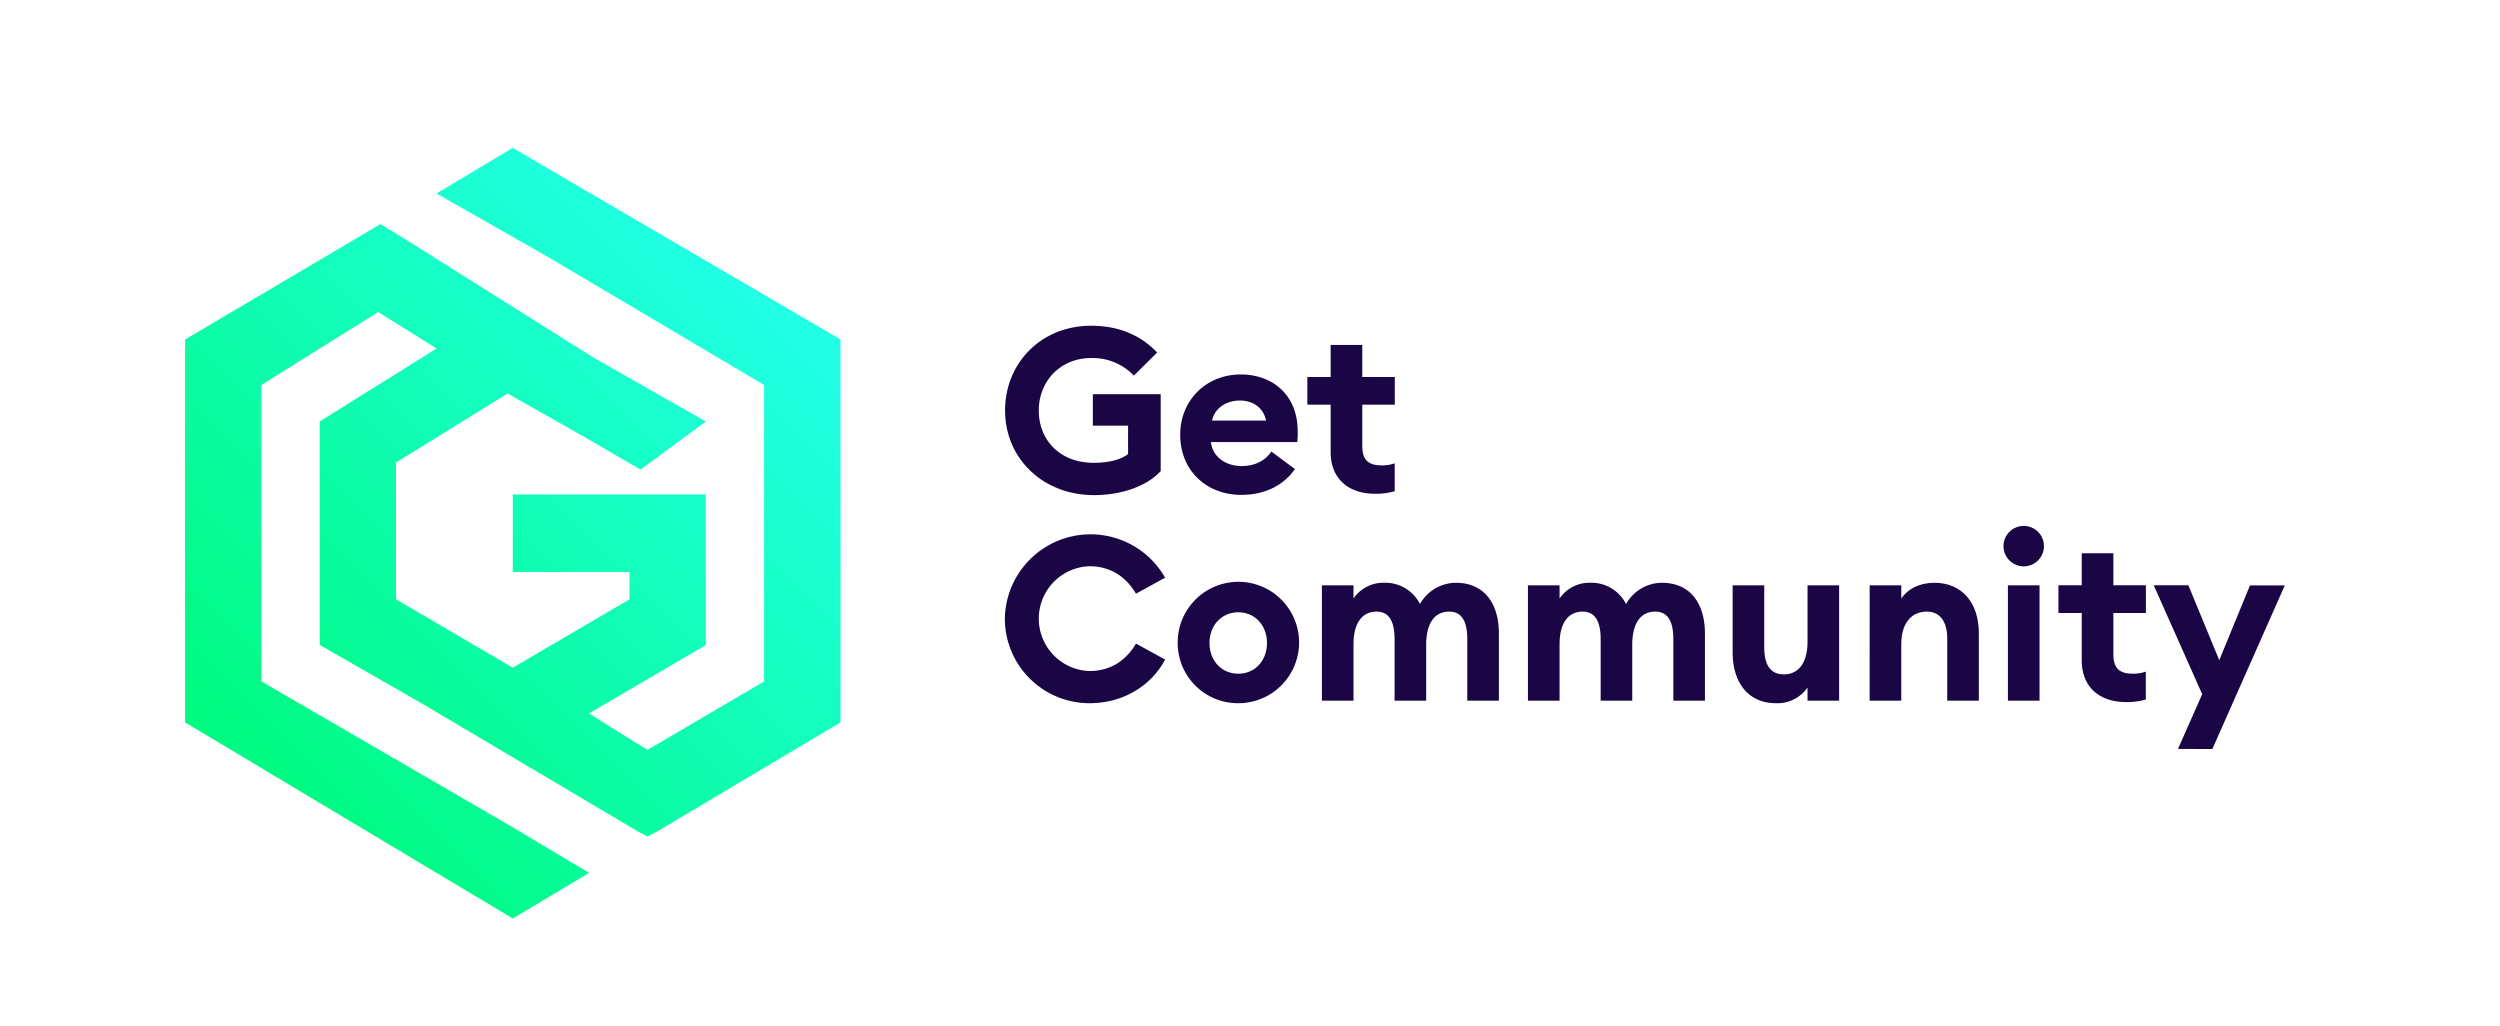 <svg id="Layer_1" data-name="Layer 1" xmlns="http://www.w3.org/2000/svg" xmlns:xlink="http://www.w3.org/1999/xlink" viewBox="0 0 780.07 320"><defs><style>.cls-1{fill:url(#New_Gradient_Swatch_copy);}.cls-2{fill:#1a0645;}</style><linearGradient id="New_Gradient_Swatch_copy" x1="85.68" y1="239.98" x2="234.66" y2="90.99" gradientUnits="userSpaceOnUse"><stop offset="0" stop-color="#00fa82"/><stop offset="1" stop-color="#21ffe5"/></linearGradient></defs><path class="cls-1" d="M199.86,146.53l20.39-15-35-19.92-58.85-37h0l-7.7-4.68-60.95,36V225.41L160,286.59l23.82-14.22L160,258.14,81.54,212.61V120.13L118,97.36l18.21,11.38L99.75,131.51v69.72L132,219.72l67.25,39.84L202,261l2.8-1.42,57.45-34.15V105.9L160,46.14,136.18,60.37l35,19.92,67.25,39.84v92.48L202,234l-18.21-11.38,36.43-21.34v-47H160v24.19h36.43V187L160,208.34,123.57,187V144.31l34.83-21.52,25.42,14.41Z"/><path class="cls-2" d="M313.61,128.07c0-14.62,11.09-26.43,26.86-26.43,8.93,0,15.7,3.17,20.59,8.36l-7.27,7.2a17.7,17.7,0,0,0-13.32-5.48c-9.79,0-16.34,7.42-16.34,16.35,0,9.22,6.55,16.34,17.13,16.34,4.25,0,8.21-.79,10.73-2.73v-8.86H341V123h21.17v24c-4.61,5-12.75,7.49-20.81,7.49C325.42,154.5,313.61,143.05,313.61,128.07Z"/><path class="cls-2" d="M368.26,135.63c0-10.66,8-18.79,18.94-18.79,9.43,0,17.71,6,17.71,17.71a20.45,20.45,0,0,1-.14,3.38H377.84c.57,4.83,4.82,7.49,9.57,7.49,4.54,0,7.64-2,9.29-4.53l7.35,5.47c-3.39,4.9-9.15,8.06-16.71,8.06C376.61,154.42,368.26,147,368.26,135.63Zm26.79-4.39c-.87-4.32-4.47-6.27-8.14-6.27s-7.78,1.88-8.71,6.27Z"/><path class="cls-2" d="M415.2,141V126.27h-7.27v-8.64h7.27v-10h9.87v10h10.15v8.64H425.07v12.82c0,4.39,1.8,6.12,6.12,6.12a11.59,11.59,0,0,0,4-.65v8.71a20.16,20.16,0,0,1-6.26.79C421.32,154.06,415.2,149.89,415.2,141Z"/><path class="cls-2" d="M313.54,193.07a26.75,26.75,0,0,1,50-12.82l-9.08,5c-3.09-5.25-7.92-8.57-14.54-8.57a16.36,16.36,0,0,0,0,32.7c6.62,0,11.45-3.32,14.54-8.57l9.08,5c-4.4,8.28-13.18,13.61-23.62,13.61A26.4,26.4,0,0,1,313.54,193.07Z"/><path class="cls-2" d="M367.47,200.63a18.94,18.94,0,1,1,18.93,18.79A18.79,18.79,0,0,1,367.47,200.63Zm27.86,0c0-5.54-3.81-9.58-8.93-9.58s-9,4-9,9.58,3.82,9.58,9,9.58S395.33,206.17,395.33,200.63Z"/><path class="cls-2" d="M457.83,199.41c0-5.4-1.65-8.57-5.61-8.57-4.25,0-7,3.09-7.21,9.72v18.07h-9.86V199.41c0-5.4-1.66-8.57-5.62-8.57-4.32,0-7.2,3.31-7.2,10.22v17.57h-9.86v-36h9.86v4.1a11.32,11.32,0,0,1,9.58-4.89,12.09,12.09,0,0,1,11.16,6.62,13,13,0,0,1,11.16-6.62c8.64,0,13.47,6.12,13.47,15.91v20.88h-9.87Z"/><path class="cls-2" d="M522.13,199.41c0-5.4-1.66-8.57-5.62-8.57-4.25,0-7,3.09-7.2,9.72v18.07h-9.86V199.41c0-5.4-1.66-8.57-5.62-8.57-4.32,0-7.2,3.31-7.2,10.22v17.57h-9.87v-36h9.87v4.1a11.29,11.29,0,0,1,9.58-4.89,12.1,12.1,0,0,1,11.16,6.62,13,13,0,0,1,11.16-6.62c8.64,0,13.46,6.12,13.46,15.91v20.88h-9.86Z"/><path class="cls-2" d="M540.63,203.51V182.63h9.86v19.22c0,5.48,1.8,8.57,6.12,8.57S564,207.18,564,200.2V182.63h9.86v36H564v-4.1a11.4,11.4,0,0,1-9.87,4.89C545.52,219.42,540.63,213,540.63,203.51Z"/><path class="cls-2" d="M583.39,182.63h9.87v4.1c1.94-2.88,5.62-4.89,10.3-4.89,8.71,0,13.89,6.33,13.89,15.69v21.1h-9.86V199.19c0-5.18-2.23-8.35-6.34-8.35-4.61,0-8,3.31-8,10.22v17.57h-9.87Z"/><path class="cls-2" d="M625.15,170.46a6.31,6.31,0,1,1,6.27,6.26A6.31,6.31,0,0,1,625.15,170.46Zm1.37,12.17h9.87v36h-9.87Z"/><path class="cls-2" d="M649.56,206V191.27h-7.27v-8.64h7.27v-10h9.87v10h10.15v8.64H659.43v12.82c0,4.39,1.8,6.12,6.12,6.12a11.59,11.59,0,0,0,4-.65v8.71a20.28,20.28,0,0,1-6.27.79C655.68,219.06,649.56,214.89,649.56,206Z"/><path class="cls-2" d="M679.59,233.68l7.56-17.06-15.13-34h10.81L692.47,206l9.58-23.33h10.87l-22.61,51.05Z"/></svg>